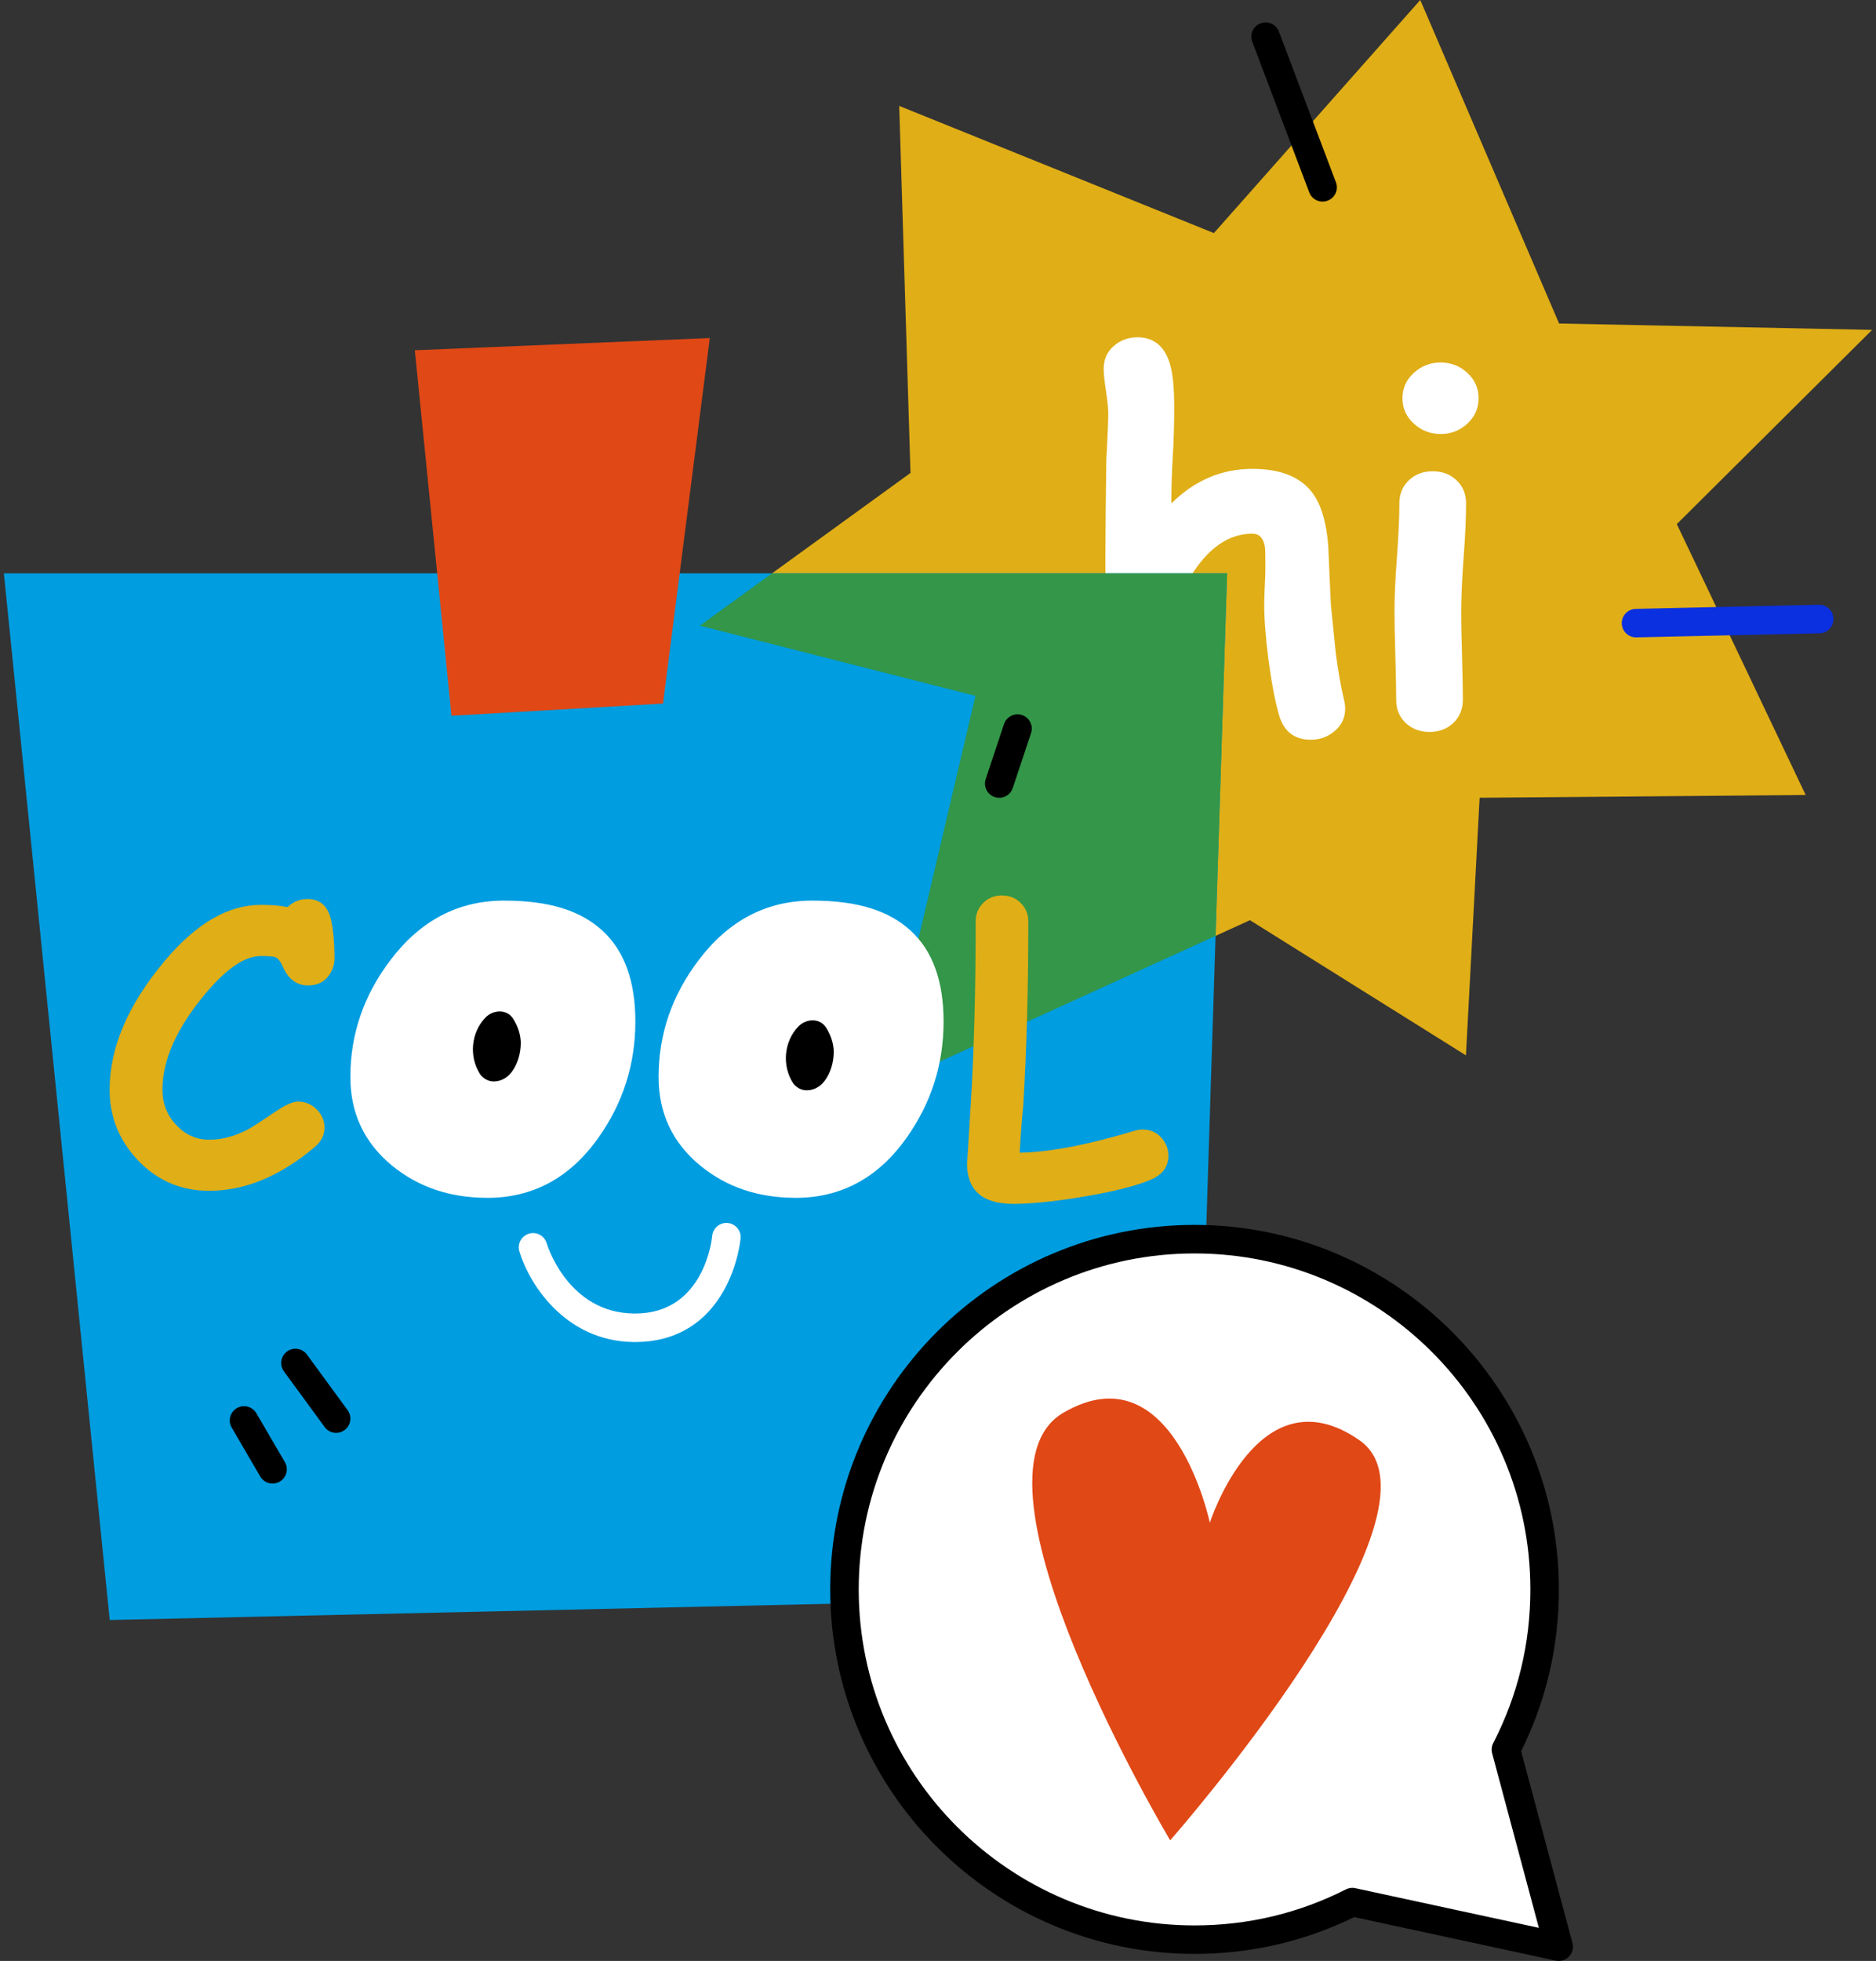 <svg width="134" height="140" viewBox="0 0 134 140" fill="none" xmlns="http://www.w3.org/2000/svg">
    <rect x="0" y="0" width="134" height="140" fill="#333333" stroke="none"/>
    <path d="M65.035 33.765L64.23 7.561L86.707 16.641L101.448 0L111.365 23.098L133.723 23.551L119.773 37.417L128.977 56.757L105.688 56.955L104.71 75.347L89.283 65.696L63.115 77.617L69.675 49.681L49.989 44.669L65.035 33.765Z" fill="#E0AE16"/>
    <path d="M83.669 35.94C84.51 35.111 85.411 34.492 86.373 34.085C87.334 33.675 88.36 33.473 89.454 33.473C91.422 33.473 92.839 34.025 93.702 35.131C94.345 35.959 94.738 37.232 94.875 38.947C94.933 40.364 94.996 41.785 95.066 43.212C95.249 45.065 95.364 46.192 95.41 46.597C95.572 47.874 95.767 48.992 95.998 49.946C96.056 50.187 96.085 50.401 96.085 50.584C96.085 51.23 95.839 51.76 95.35 52.182C94.861 52.601 94.287 52.813 93.632 52.813C92.468 52.813 91.714 52.237 91.37 51.085C91.093 50.153 90.84 48.84 90.611 47.149C90.403 45.525 90.3 44.19 90.3 43.142C90.3 42.855 90.314 42.419 90.343 41.838C90.372 41.258 90.386 40.822 90.386 40.535C90.386 39.684 90.374 39.188 90.353 39.051C90.249 38.417 89.95 38.102 89.454 38.102C88.177 38.102 87.021 38.689 85.985 39.863C85.455 40.451 84.729 41.566 83.809 43.212C83.809 47.38 83.607 49.888 83.204 50.741C82.756 51.685 82.041 52.158 81.062 52.158C80.417 52.158 79.846 51.941 79.344 51.51C78.843 51.078 78.593 50.546 78.593 49.912C78.593 49.693 78.655 49.389 78.783 48.996C78.863 48.743 78.933 47.19 78.99 44.334C78.933 42.022 78.945 38.171 79.024 32.784L79.058 32.215C79.128 30.857 79.161 29.948 79.161 29.488C79.161 29.131 79.106 28.604 78.998 27.907C78.889 27.211 78.834 26.683 78.834 26.327C78.834 25.672 79.07 25.132 79.542 24.713C80.014 24.294 80.583 24.081 81.25 24.081C82.39 24.081 83.156 24.691 83.546 25.913C83.766 26.604 83.874 27.662 83.874 29.09C83.874 30.242 83.84 31.411 83.77 32.596C83.701 33.724 83.667 34.842 83.667 35.945L83.669 35.94Z" fill="white"/>
    <path d="M104.37 43.643C104.37 44.298 104.389 45.351 104.43 46.802C104.471 48.252 104.491 49.305 104.491 49.96C104.491 50.616 104.267 51.177 103.818 51.608C103.37 52.039 102.799 52.256 102.11 52.256C101.421 52.256 100.85 52.039 100.4 51.608C99.951 51.177 99.727 50.628 99.727 49.96C99.727 49.293 99.708 48.25 99.667 46.802C99.626 45.351 99.607 44.298 99.607 43.643C99.607 42.619 99.665 41.335 99.78 39.793C99.896 38.251 99.954 36.967 99.954 35.943C99.954 35.275 100.178 34.726 100.628 34.295C101.077 33.863 101.648 33.647 102.337 33.647C103.026 33.647 103.597 33.863 104.045 34.295C104.493 34.726 104.72 35.275 104.72 35.943C104.72 36.967 104.662 38.251 104.546 39.793C104.43 41.335 104.373 42.619 104.373 43.643H104.37ZM102.903 30.987C102.166 30.987 101.527 30.738 100.987 30.245C100.445 29.751 100.176 29.146 100.176 28.433C100.176 27.72 100.445 27.115 100.987 26.621C101.53 26.127 102.168 25.879 102.903 25.879C103.638 25.879 104.276 26.127 104.811 26.621C105.346 27.115 105.613 27.72 105.613 28.433C105.613 29.146 105.346 29.751 104.811 30.245C104.276 30.741 103.64 30.987 102.903 30.987Z" fill="white"/>
    <path d="M0.277 40.932L7.837 115.658L85.325 113.914L87.65 40.932H0.277Z" fill="#009DE0"/>
    <path d="M49.989 44.669L69.675 49.681L63.115 77.617L86.825 66.816L87.649 40.932H55.145L49.989 44.669Z" fill="#339648"/>
    <path d="M111.333 138.983L107.565 124.91C109.331 121.484 110.329 117.595 110.329 113.475C110.329 99.665 99.132 88.471 85.325 88.471C71.517 88.471 60.32 99.668 60.32 113.475C60.32 127.283 71.517 138.48 85.325 138.48C89.382 138.48 93.213 137.514 96.6 135.798L111.336 138.981L111.333 138.983Z" fill="white"/>
    <path d="M111.333 140C111.261 140 111.188 139.993 111.119 139.976L96.732 136.868C93.164 138.612 89.329 139.496 85.324 139.496C70.974 139.496 59.301 127.823 59.301 113.473C59.301 99.123 70.974 87.45 85.324 87.45C99.674 87.45 111.348 99.123 111.348 113.473C111.348 117.533 110.442 121.417 108.651 125.021L112.318 138.718C112.41 139.06 112.318 139.427 112.073 139.684C111.878 139.889 111.61 140 111.335 140H111.333ZM96.597 134.781C96.67 134.781 96.742 134.789 96.812 134.805L109.919 137.636L106.582 125.175C106.517 124.932 106.543 124.672 106.661 124.445C108.42 121.031 109.312 117.342 109.312 113.475C109.312 100.248 98.552 89.488 85.324 89.488C72.097 89.488 61.337 100.248 61.337 113.475C61.337 126.703 72.097 137.463 85.324 137.463C89.129 137.463 92.767 136.598 96.14 134.89C96.284 134.818 96.441 134.781 96.6 134.781H96.597Z" fill="black"/>
    <path d="M29.63 25.007L32.249 51.102L47.358 50.23L50.7 24.134L29.63 25.007Z" fill="#E04816"/>
    <path d="M24.012 102.299C23.698 102.299 23.387 102.154 23.19 101.882L20.282 97.909C19.949 97.456 20.048 96.817 20.501 96.487C20.954 96.155 21.593 96.254 21.923 96.706L24.831 100.679C25.163 101.132 25.064 101.771 24.611 102.101C24.431 102.233 24.219 102.299 24.012 102.299Z" fill="black"/>
    <path d="M71.374 56.959C71.268 56.959 71.16 56.943 71.051 56.906C70.519 56.728 70.23 56.152 70.408 55.62L71.716 51.695C71.895 51.163 72.471 50.873 73.003 51.052C73.535 51.23 73.825 51.806 73.646 52.338L72.338 56.263C72.196 56.69 71.798 56.959 71.372 56.959H71.374Z" fill="black"/>
    <path d="M22.023 70.355C21.216 70.355 20.619 69.929 20.233 69.076C20.053 68.671 19.874 68.43 19.694 68.348C19.559 68.286 19.205 68.254 18.631 68.254C17.501 68.254 16.193 69.134 14.714 70.893C12.639 73.353 11.603 75.656 11.603 77.8C11.603 78.778 11.931 79.617 12.586 80.318C13.242 81.019 14.027 81.368 14.943 81.368C15.858 81.368 16.733 81.135 17.648 80.667C17.971 80.496 18.653 80.058 19.696 79.347C20.397 78.88 20.925 78.646 21.284 78.646C21.824 78.646 22.281 78.844 22.657 79.239C23.006 79.607 23.182 80.029 23.182 80.504C23.182 81.034 22.949 81.496 22.481 81.891C20.012 83.973 17.499 85.016 14.94 85.016C12.921 85.016 11.215 84.281 9.823 82.807C8.495 81.388 7.83 79.718 7.83 77.798C7.83 74.791 9.146 71.722 11.777 68.587C14.012 65.929 16.297 64.602 18.631 64.602C19.026 64.602 19.383 64.616 19.701 64.643C20.019 64.669 20.301 64.71 20.542 64.763C20.937 64.378 21.412 64.185 21.968 64.185C22.884 64.185 23.45 64.71 23.664 65.761C23.816 66.515 23.893 67.394 23.893 68.399C23.893 68.847 23.763 69.257 23.503 69.625C23.161 70.11 22.669 70.353 22.021 70.353L22.023 70.355Z" fill="#E0AE16"/>
    <path d="M34.803 85.517C32.145 85.517 29.883 84.754 28.016 83.228C26.023 81.595 25.026 79.48 25.026 76.887C25.026 73.835 25.982 71.052 27.893 68.539C30.037 65.71 32.741 64.298 35.998 64.298C39.255 64.298 41.479 65.016 43.041 66.452C44.602 67.888 45.383 70.047 45.383 72.929C45.383 75.981 44.503 78.745 42.744 81.224C40.715 84.089 38.068 85.52 34.801 85.52L34.803 85.517Z" fill="white"/>
    <path d="M56.819 85.517C54.162 85.517 51.899 84.754 50.032 83.228C48.039 81.595 47.042 79.48 47.042 76.887C47.042 73.835 47.998 71.052 49.909 68.539C52.053 65.71 54.757 64.298 58.014 64.298C61.272 64.298 63.495 65.016 65.057 66.452C66.618 67.888 67.399 70.047 67.399 72.929C67.399 75.981 66.519 78.745 64.76 81.224C62.732 84.089 60.084 85.52 56.817 85.52L56.819 85.517Z" fill="white"/>
    <path d="M82.281 84.185C81.221 84.653 79.583 85.069 77.366 85.438C75.338 85.778 73.673 85.949 72.372 85.949C70.172 85.949 69.073 84.983 69.073 83.053C69.073 83.204 69.162 81.783 69.343 78.783C69.577 74.887 69.692 70.551 69.692 65.775C69.692 65.264 69.871 64.828 70.225 64.469C70.579 64.11 71.025 63.93 71.564 63.93C72.104 63.93 72.552 64.11 72.911 64.469C73.27 64.828 73.451 65.264 73.451 65.775C73.451 70.56 73.331 74.967 73.087 78.998C73.005 79.716 72.921 80.814 72.832 82.296C74.959 82.26 77.689 81.74 81.019 80.735C81.226 80.672 81.424 80.641 81.612 80.641C82.178 80.641 82.635 80.848 82.985 81.26C83.298 81.629 83.457 82.041 83.457 82.499C83.457 83.269 83.067 83.831 82.286 84.183L82.281 84.185Z" fill="#E0AE16"/>
    <path d="M37.197 74.49C37.197 75.193 36.973 75.974 36.547 76.538C36.197 76.998 35.66 77.275 35.08 77.193C34.783 77.152 34.441 76.926 34.282 76.675C33.487 75.427 33.644 73.702 34.684 72.639C35.222 72.09 36.207 72.018 36.658 72.738C36.985 73.256 37.2 73.873 37.2 74.49H37.197Z" fill="black"/>
    <path d="M59.551 75.124C59.551 75.827 59.327 76.608 58.901 77.171C58.551 77.632 58.014 77.909 57.434 77.827C57.137 77.786 56.795 77.559 56.636 77.309C55.841 76.061 55.998 74.336 57.038 73.273C57.576 72.724 58.561 72.651 59.012 73.372C59.339 73.89 59.554 74.507 59.554 75.124H59.551Z" fill="black"/>
    <path d="M45.37 95.813C45.334 95.813 45.296 95.813 45.259 95.813C40.296 95.752 37.752 91.553 37.099 89.341C36.94 88.801 37.248 88.235 37.788 88.076C38.328 87.917 38.892 88.225 39.05 88.763C39.113 88.97 40.6 93.721 45.283 93.779C45.312 93.779 45.339 93.779 45.368 93.779C50.292 93.779 50.852 88.462 50.873 88.233C50.926 87.674 51.422 87.262 51.979 87.315C52.538 87.365 52.95 87.859 52.899 88.416C52.892 88.491 52.724 90.285 51.731 92.081C50.379 94.524 48.182 95.813 45.37 95.813V95.813Z" fill="white"/>
    <path d="M83.585 131.391C83.585 131.391 68.103 105.443 75.952 100.863C83.802 96.282 86.418 108.712 86.418 108.712C86.418 108.712 89.907 97.81 97.104 102.824C104.301 107.84 83.585 131.389 83.585 131.389V131.391Z" fill="#E04816"/>
    <path d="M19.467 105.917C19.118 105.917 18.776 105.737 18.588 105.411L16.552 101.923C16.268 101.436 16.434 100.814 16.918 100.53C17.405 100.248 18.027 100.412 18.311 100.896L20.347 104.385C20.631 104.872 20.467 105.493 19.981 105.778C19.819 105.872 19.643 105.917 19.467 105.917V105.917Z" fill="black"/>
    <path d="M94.47 14.393C94.058 14.393 93.672 14.143 93.518 13.736L89.447 2.978C89.247 2.453 89.512 1.865 90.039 1.665C90.564 1.465 91.152 1.73 91.352 2.258L95.424 13.015C95.624 13.54 95.359 14.128 94.831 14.326C94.713 14.372 94.591 14.391 94.472 14.391L94.47 14.393Z" fill="black"/>
    <path d="M116.858 45.505C116.306 45.505 115.853 45.065 115.841 44.51C115.829 43.949 116.275 43.484 116.836 43.469L129.921 43.178C130.485 43.168 130.948 43.612 130.962 44.173C130.974 44.734 130.528 45.199 129.967 45.214L116.882 45.505C116.882 45.505 116.867 45.505 116.858 45.505Z" fill="#0B30E0"/>
    </svg>
    